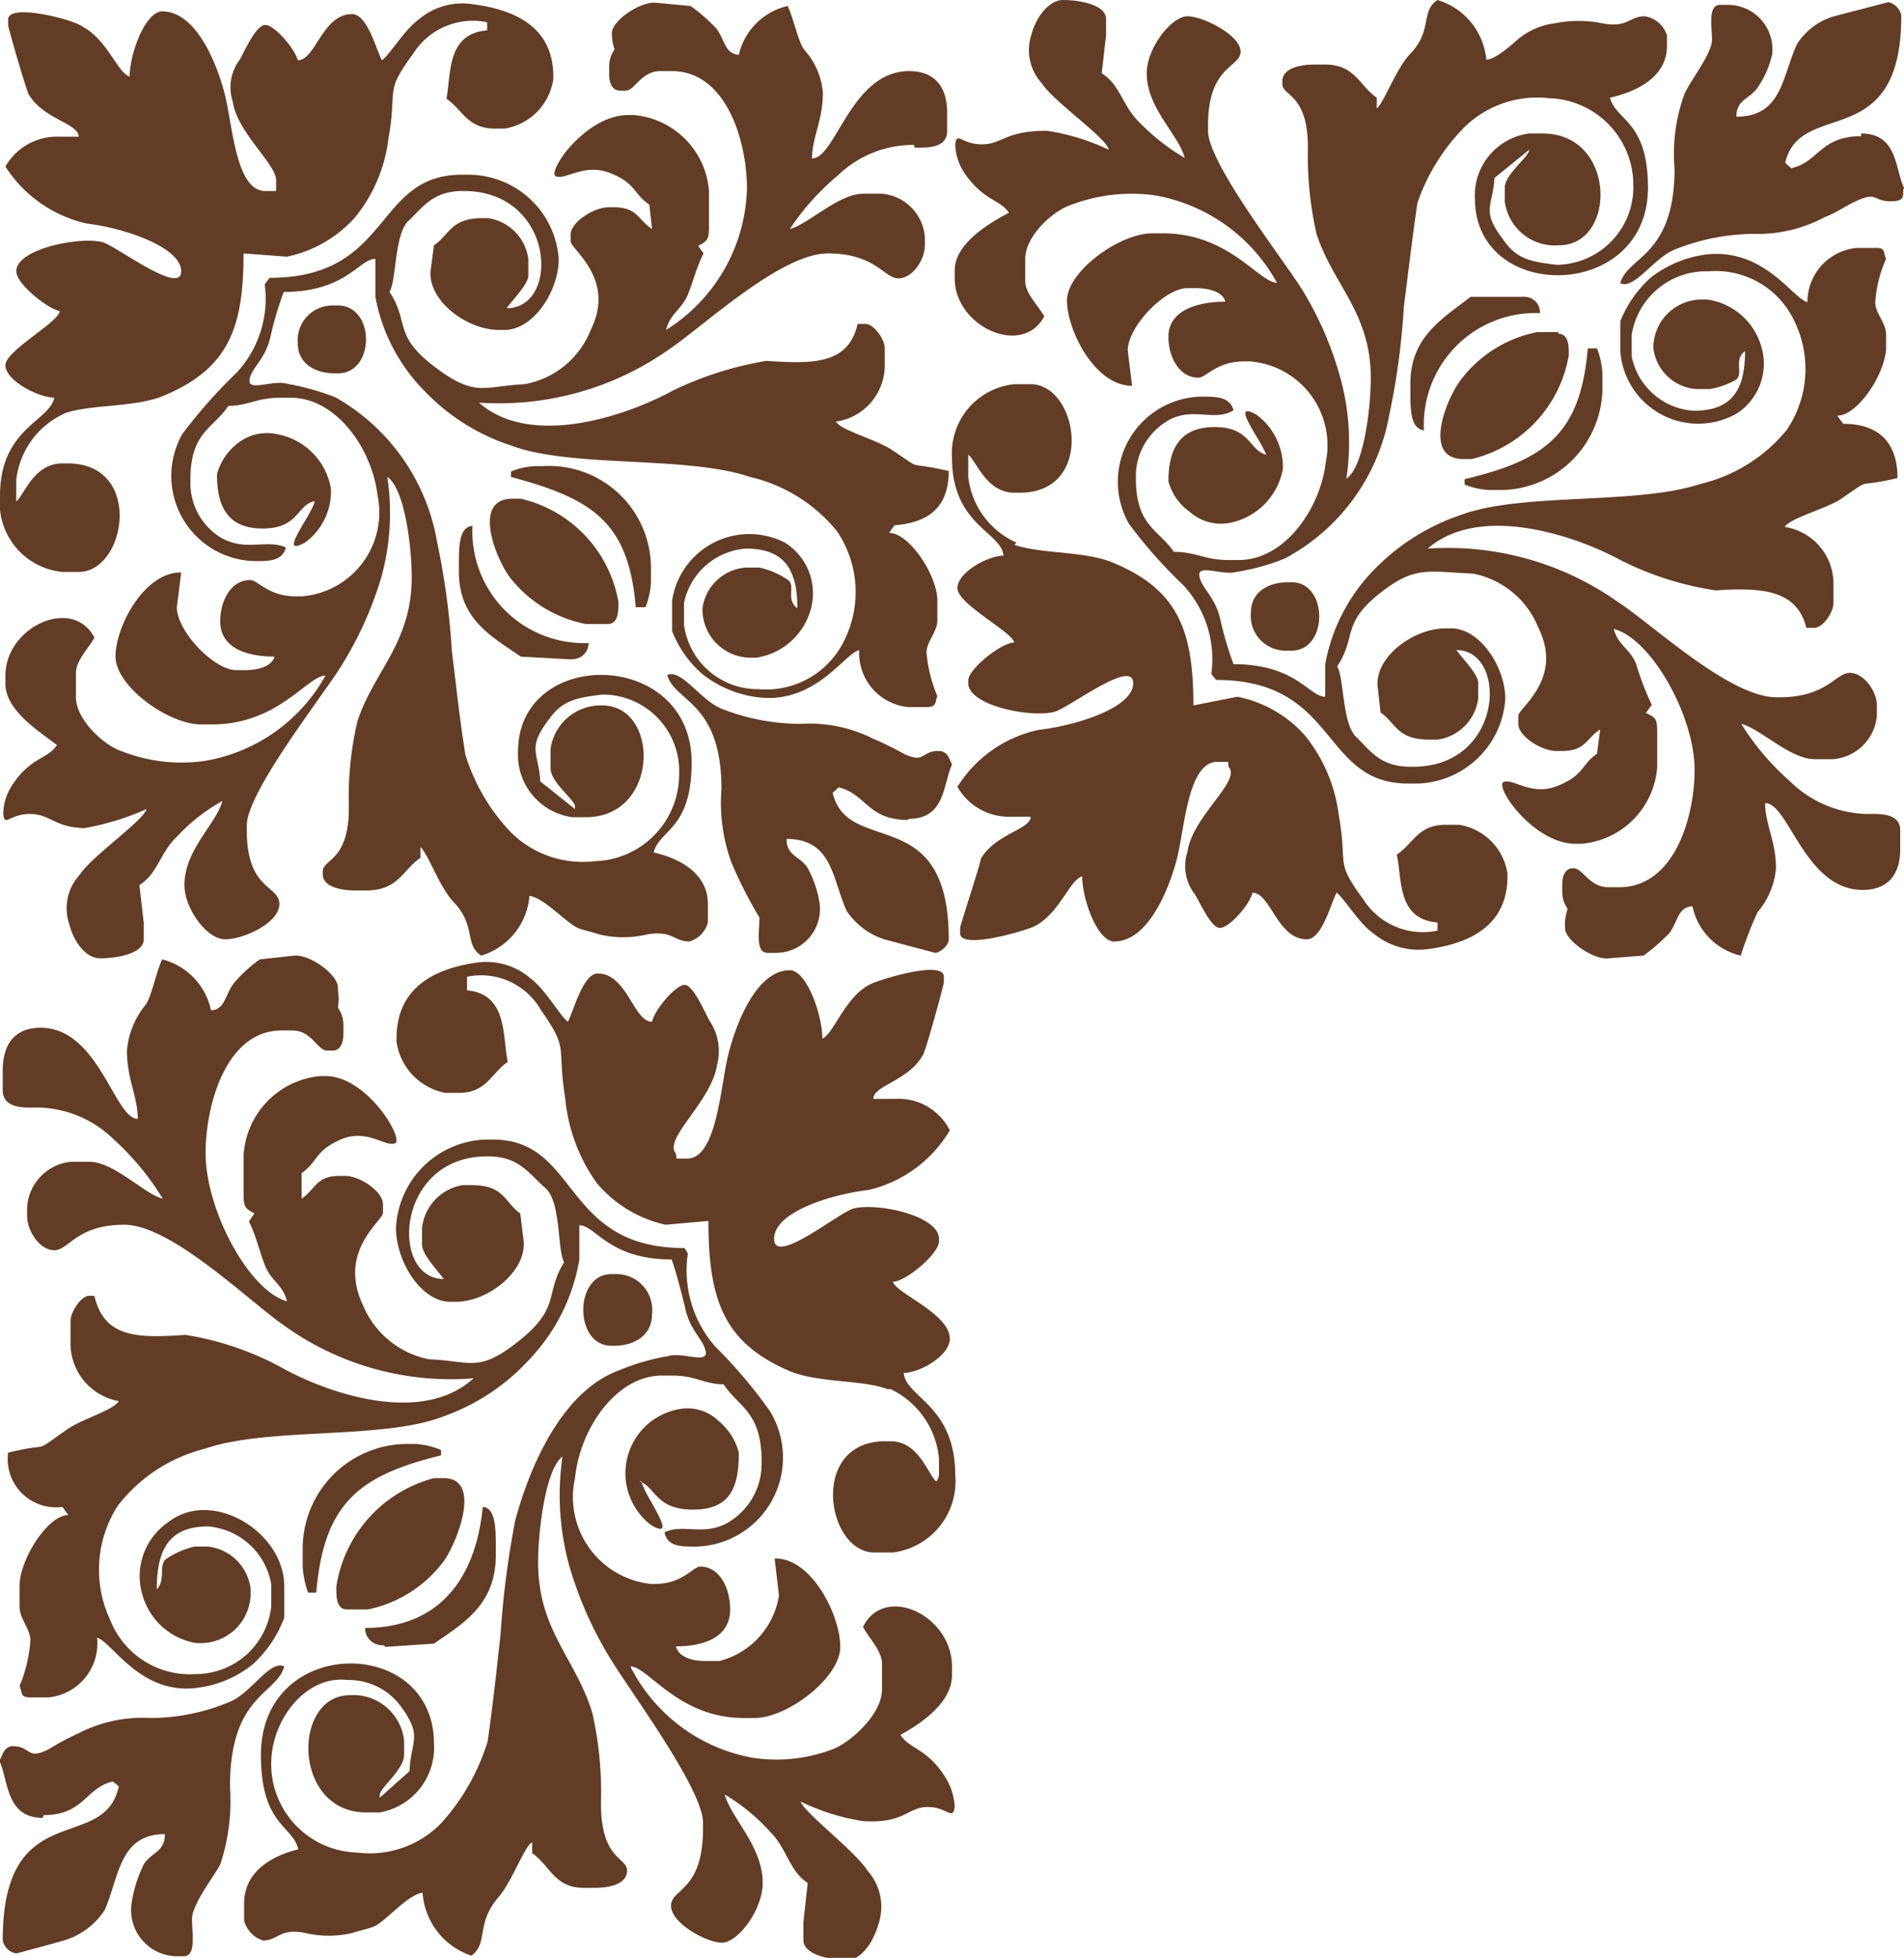 <svg xmlns="http://www.w3.org/2000/svg"  preserveAspectRatio="none" viewBox="0 0 35.1 36.08"><defs><style>.cls-1{fill:#623c25;fill-rule:evenodd;}</style></defs><title>4_l_u</title><g id="Layer_2" data-name="Layer 2"><g id="Layer_1-2" data-name="Layer 1"><path class="cls-1" d="M11.87,11.19h-.15c-.13-1.57-.8-2-2.3-2.4v-.1a1.29,1.29,0,0,1,.45-.1H10a1.88,1.88,0,0,1,2,1.85v.3a1.49,1.49,0,0,1-.1.45m-.7.31h-.4a2.34,2.34,0,0,1-1.4-.86c-.24-.31-.72-1.45.05-1.45h.15a2.37,2.37,0,0,1,1.8,1.9c0,.18,0,.41-.2.41m-.7.65-.9-.05c-.52-.36-1.14-.68-1.14-1.56v-.15c0-.31,0-.68.25-.7a2.06,2.06,0,0,0,2.14,2.16c0,.17-.13.31-.35.3M6.23,6.88H6.18c-.4,0-.69-.2-.69-.55a.64.64,0,0,1,.64-.7h.1c.69,0,.69,1.25,0,1.25M16.85,2.67a2,2,0,0,0-1.39.55,4.69,4.69,0,0,0-.9,1c.33-.08.9-.65,1.35-.65h.35a.87.87,0,0,1,.79.8v.15c0,.27-.23.61-.49.61s-.42-.46-1.3-.46h0c-.86,0-2.27,1.32-2.9,1.75a5.44,5.44,0,0,1-3.53,1c.94.83,2.67.27,3.57-.22a6.34,6.34,0,0,1,1.73-.55c.88.06,1.51.06,1.68-.68h.15c.14,0,.35.27.35.45v.35a1.05,1.05,0,0,1-.9,1c.1.16.68.31,1,.5.68.45.22.21,1.08.41,0,.64-.34.95-1,1l-.1.14c.37,0,.89.78.89,1.25v.36c0,.22-.2.39-.2.6a2.68,2.68,0,0,0,.2.8c-.05.11,0,.2-.2.2h-.34a1,1,0,0,1-.9-1.05c-.28.07-.81,1-1.87.87a2.08,2.08,0,0,1-1-.41,2,2,0,0,1-.58-.81v-.56A1.44,1.44,0,0,1,14.47,10a1.1,1.1,0,0,1,.47,1.25,1.23,1.23,0,0,1-1,.87h-.1a.89.89,0,0,1-.89-.91v0a.87.87,0,0,1,.79-.75H14a1.5,1.5,0,0,1,.53.23c.14.11-.05.36.17.52,0-.74-.26-1.1-.95-1.1a1.26,1.26,0,0,0-1.14,1v.41a1.37,1.37,0,0,0,1.37,1.18,1.6,1.6,0,0,0,1.59-.91,2,2,0,0,0-.14-2,2.91,2.91,0,0,0-1.6-1c-1.18-.4-3.29-.16-4.41-.58a3.87,3.87,0,0,1-1.59-1,3.32,3.32,0,0,1-.91-1.74V4.77c-.3,0-.54.61-1.69.61a6.53,6.53,0,0,0-.25.85c-.1.41-.35.55-.38.77s.43,0,.68.07a4.85,4.85,0,0,1,.9.25A3.8,3.8,0,0,1,8.06,10a13.51,13.51,0,0,1,.27,2c.09.71.14,1.23.25,1.91a3.61,3.61,0,0,0,.83,1.42,1.88,1.88,0,0,0,1.56.54,1.6,1.6,0,0,0,1.55-1.61v0a1.41,1.41,0,0,0-1.41-1.46c-.54.06-.76.13-1,.47-.4.53-.18.59-.15,1.13l.64.51,0-.05c0-.12-.45-.44-.45-.7V13.8a.93.93,0,0,1,.95-.8c1.07,0,1.06,2.06-.3,2.06h-.25a1.16,1.16,0,0,1-1-1.21c0-1.93,3.2-1.9,3.2.2,0,1.24-.59,1.23-.7,1.66.49.11,1,.39,1,.95V17a.5.5,0,0,1-.34.35c-.29,0-.31-.21-.78-.13a1.9,1.9,0,0,1-.88,0c-.42-.13-.36-.06-.68-.32-.14-.11-.42-.37-.61-.39a1.25,1.25,0,0,1-.89,1.1c-.32-.21-.08-.55-.52-1-.25-.27-.46-.88-.6-1l0,.2c-.33.22-.4.6-1,.6h-.2c-.25,0-.6-.06-.6-.3v-.05c0-.24.51-.18.48-1.26a6.08,6.08,0,0,1,.16-1.51c.3-.92,1-1.44,1-2.65,0-.56-.13-1.64-.45-1.85a4.42,4.42,0,0,1-.12,1.88,6.68,6.68,0,0,1-.74,1.62c-.35.56-1.73,2.31-1.73,2.92v.1c0,1.1.6,1,.6,1.35s-.66.65-1,.65-.75-.57-.75-1c0-.65.59-1.13.7-1.55a3.39,3.39,0,0,0-.84.66c-.31.29-.35.68-.69.89l.08.7v.3c0,.27-.51.35-.8.35s-.5-.34-.57-.62a.91.91,0,0,1,.19-.92c.22-.34,1.18-1,1.23-1.21a4.81,4.81,0,0,1-1.14.35C1,15.25.93,15,.55,15s-.46.25-.49,0a1,1,0,0,1,.17-.54c.34-.51.65-.47.82-.73C.71,13.47.1,13.09.1,12.6v-.15c0-.9,1.24-1.47,1.64-.7-.1.19-.34.42-.34.65v.45c0,.42.53.9.86,1a3,3,0,0,0,1.53.17A3.14,3.14,0,0,0,6,12.45c-.33,0-.87.9-2.09.9h-.2c-.61,0-1.57-.7-1.58-1.24s.52-1.57,1.21-1.56l-.08.64c0,.44.68,1.16,1.1,1.16h.15c.23,0,.5-.06.55-.25-.44,0-1-.12-1-.65,0-.37.19-.76.55-.76.15,0,.33.3.85.3h.1a1.55,1.55,0,0,0,1.4-1.86c-.1-.86-.76-1.8-1.6-1.8h-.2c-.43,0-.59.15-.95.15-.28.42-.7.48-.7,1.36v.1A1.18,1.18,0,0,0,4,9.86c.48.34.91.06,1.27.23-.06.22-.25.25-.5.25A1.57,1.57,0,0,1,3.36,8a9.33,9.33,0,0,1,1-1.13,2,2,0,0,0,.52-1.63l.09-.12c2.26,0,1.92-1.9,3.54-1.9h.1a1.67,1.67,0,0,1,1.69,1.55c0,.59-.46,1.31-1,1.31h-.1c-.61,0-1.33-.56-1.26-1.11L8,4.52c.29-.19.3-.5.9-.5H9a.88.88,0,0,1,.74.75v.31c0,.16-.32.48-.4.6,1,0,.89-2.16-.79-2.16H8.53c-.56,0-.74.31-1,.55s-.22,1.1-.35,1.31c.37.55.06.79.82,1.37s.89.37,1.67.33a1.62,1.62,0,0,0,1.22-1c.47-.94-.37-1.49-.37-1.63V4.32c0-.22.42-.5.7-.5h.1c.43,0,.44.23.7.4l-.05-.45c-.3-.2-.24-.39-.72-.58s-.82.13-1,.06.54-1.13,1.33-1.13h.1a1.52,1.52,0,0,1,1.39,1.4v.6c0,.27,0,.31-.2.41l.1.14c-.14.28-.18.49-.29.76s-.33.35-.4.65a3.17,3.17,0,0,0,1.49-2.61c0-.83-.36-2.16-1.39-2.16h-.2c-.37,0-.47.36-.65.36h-.1c-.15,0-.2-.15-.2-.31V1.21a.54.54,0,0,1,.1-.3.85.85,0,0,1-.05-.3v0c0-.23.52-.58.8-.56l.65.06a3.14,3.14,0,0,1,.48.42c.16.22.15.46.41.48a1.2,1.2,0,0,1,.9-.9c.11.23.19.64.3.8a1.35,1.35,0,0,1,.35.8c0,.51-.2.82-.2,1.21.44,0,.72-1.61,1.79-1.61.46,0,.7.28.7.76v.35c0,.33-.42.3-.6.3M14.56,4.32h0M5.78,9.24c-.31.08-.28.5-.94.5S4,9.31,4,8.74a1.07,1.07,0,0,1,.38-.57A.87.87,0,0,1,5.1,8a1.23,1.23,0,0,1,1,1,1.16,1.16,0,0,1-.48,1c-.54.3.17-.56.18-.77M1.19,7.62A1.53,1.53,0,0,0,.3,8.84v.25c0,.09,0,.09,0,.15.15-.12.32-.7.85-.7h.1c1.4,0,1.08,2,.2,2H1.15A1.28,1.28,0,0,1,0,9.14C0,7.89.91,7.77,1,7.33.66,7.31.1,7,.1,6.73s1-.8,1-1C.91,5.71.3,5.24.3,5V5c0-.41,1.14-.64,1.58-.54.25.06,1.46,1,1.46.54S2.23,4.19,1.6,4.12A2.41,2.41,0,0,1,.1,3.07a1.09,1.09,0,0,1,1-.55h.35c0-.25-.65-.32-.92-.78C.48,1.65.15.51.15.46V.36c0-.31,1.21,0,1.37.13.46.24.65.86.87.92,0-.42.29-1.2.6-1.2.62,0,1,.94,1.15,1.51s.2,1.8.75,1.8h.2c0-.14,0-.09,0-.2,0-.3-.72-.88-.8-1.45a.84.84,0,0,1,.13-.77c.09-.16.3-.64.47-.64s.54.43.6.65c.33,0,.45-.85,1-.85.28,0,.44.64.55.85.14-.09.41-.56.69-.76a1.24,1.24,0,0,1,1-.27c.83.11,1.47.46,1.47,1.33v.05a1.08,1.08,0,0,1-.9.91H9.13c-.52,0-.6-.35-.9-.55.09-.46,0-1.2.75-1.26V.41A1.3,1.3,0,0,0,7.61,1c-.53.72-.28.6-.45,1.56A2.83,2.83,0,0,1,6.55,4a2.31,2.31,0,0,1-1.26.73l-.8-.06C4.49,6.05,4.21,6.8,3,7.3c-.52.21-1.35.15-1.82.32m15.56,7.49c-.75,0-.77-.48-1.28-.6l-.11.1c.28,1.19,2.14.15,2.14,2.7,0,.13-.18.25-.25.25l-.94-.25a1.33,1.33,0,0,1-.69-.52c-.27-.59-.26-1.33-1.11-1.33,0,.31.23.31.38.52a2,2,0,0,1,.23.67.81.81,0,0,1-.81.91h-.15c-.23,0-.15-.4-.15-.65a8.35,8.35,0,0,1-.51-1,3.21,3.21,0,0,1-.19-1.37c0-1.61-.86-1.6-1-2.1.26-.12.61.46,1,.62a4,4,0,0,0,1.46.28,2.6,2.6,0,0,1,1.33.27,6,6,0,0,1,.57.28c.4.19.31-.05.64-.05.17,0,.2.14.25.25-.17.37-.12,1-.8,1"/><path class="cls-1" d="M29.42,6.42h-.15C29.14,8,28.48,8.48,27,8.83v.1a1.42,1.42,0,0,0,.45.1h.15a1.89,1.89,0,0,0,1.94-1.86v-.3a1.49,1.49,0,0,0-.1-.45m-.7-.3h-.4A2.32,2.32,0,0,0,26.93,7c-.25.32-.73,1.46.05,1.46h.15a2.38,2.38,0,0,0,1.79-1.91c0-.18,0-.4-.2-.4M28,5.47l-.89,0C26.6,5.87,26,6.2,26,7.07v.15c0,.32,0,.68.25.71a2.06,2.06,0,0,1,2.14-2.16c0-.18-.13-.32-.35-.3m-4.23,5.26h-.06c-.4,0-.69.2-.69.56a.64.64,0,0,0,.65.7h.1c.68,0,.68-1.26,0-1.26M34.41,15A2.09,2.09,0,0,1,33,14.4a4.74,4.74,0,0,1-.9-1.06c.34.08.9.65,1.35.65h.35a.88.88,0,0,0,.8-.8V13c0-.26-.24-.6-.5-.6s-.42.45-1.3.45h-.05c-.86,0-2.26-1.32-2.9-1.74a5.44,5.44,0,0,0-3.53-1c.94-.82,2.67-.27,3.57.22a5.78,5.78,0,0,0,1.74.55c.87-.06,1.5,0,1.67.69h.15c.15,0,.35-.28.35-.46v-.35a1.06,1.06,0,0,0-.9-1.05c.11-.16.68-.31,1-.49.68-.46.23-.21,1.08-.41,0-.65-.34-1-1-1l-.11-.15c.38,0,.89-.78.9-1.25V6.17c0-.23-.2-.39-.2-.6a2.35,2.35,0,0,1,.2-.8c-.06-.12,0-.21-.2-.2h-.35a1,1,0,0,0-.9,1c-.28-.08-.8-1-1.87-.88a2.12,2.12,0,0,0-1,.41,2.14,2.14,0,0,0-.58.82v.55A1.44,1.44,0,0,0,32,7.63a1.09,1.09,0,0,0,.47-1.24,1.21,1.21,0,0,0-1-.87h-.1a.89.89,0,0,0-.89.9v0a.86.86,0,0,0,.79.75h.25A1.48,1.48,0,0,0,32,7c.15-.11-.05-.37.17-.53,0,.74-.26,1.1-.95,1.1a1.25,1.25,0,0,1-1.14-1v-.4A1.39,1.39,0,0,1,31.5,5a1.6,1.6,0,0,1,1.58.92,2,2,0,0,1-.14,2,2.92,2.92,0,0,1-1.6,1c-1.18.39-3.28.15-4.41.57a4,4,0,0,0-1.59,1,3.35,3.35,0,0,0-.91,1.75v.6c-.3,0-.53-.6-1.69-.6a6.53,6.53,0,0,1-.25-.85c-.1-.41-.35-.56-.38-.78s.43,0,.68-.07a4,4,0,0,0,.9-.25,3.74,3.74,0,0,0,1.92-2.64,13.32,13.32,0,0,0,.27-2c.09-.7.15-1.23.25-1.91A3.68,3.68,0,0,1,27,2.34a1.92,1.92,0,0,1,1.56-.53,1.6,1.6,0,0,1,1.55,1.6v0a1.43,1.43,0,0,1-1.41,1.47c-.54-.06-.76-.13-1-.48-.4-.53-.18-.59-.15-1.12l.64-.52,0,0c0,.13-.45.45-.45.7v.25a.93.93,0,0,0,1,.81c1.07,0,1.06-2.06-.3-2.06h-.25a1.15,1.15,0,0,0-1,1.2c0,1.93,3.19,1.9,3.19-.2,0-1.24-.59-1.23-.7-1.66.49-.11,1.05-.38,1.05-.95V.65A.51.51,0,0,0,30.32.3c-.29,0-.31.22-.78.13a2.22,2.22,0,0,0-.88,0A1.31,1.31,0,0,0,28,.71c-.14.12-.42.38-.6.39a1.27,1.27,0,0,0-.9-1.1c-.32.21-.08.56-.51,1-.26.28-.47.88-.61,1l0-.2c-.32-.22-.4-.61-.95-.61h-.2c-.25,0-.59.06-.59.31v.05c0,.23.5.17.47,1.26a6.45,6.45,0,0,0,.16,1.5c.3.93,1,1.45,1,2.65,0,.57-.13,1.65-.45,1.86a4.47,4.47,0,0,0-.12-1.89A6.25,6.25,0,0,0,24,5.33c-.35-.56-1.73-2.32-1.73-2.92v-.1c0-1.11.6-1.06.6-1.36S22.18.3,21.89.3s-.75.58-.75,1.05c0,.65.59,1.13.7,1.56A3.93,3.93,0,0,1,21,2.25c-.31-.3-.35-.69-.69-.9l.08-.7V.35c0-.27-.51-.35-.79-.35s-.51.35-.58.62a.91.91,0,0,0,.19.92c.22.34,1.19,1,1.23,1.22a4,4,0,0,0-1.14-.35c-.78,0-.82.25-1.2.25s-.46-.25-.49,0a1,1,0,0,0,.17.53c.35.51.65.48.82.73-.34.18-1,.56-1,1.06v.15c0,.89,1.25,1.46,1.65.7-.11-.2-.35-.42-.35-.65V4.77c0-.43.53-.9.86-1a3.13,3.13,0,0,1,1.53-.17,3.19,3.19,0,0,1,2.25,1.61c-.33,0-.88-.91-2.1-.91h-.2c-.6,0-1.57.7-1.57,1.24s.51,1.57,1.2,1.57l-.08-.65c0-.44.68-1.15,1.1-1.15h.15c.23,0,.5.06.55.25-.44,0-1.05.12-1.05.65,0,.37.2.75.55.75.15,0,.33-.3.85-.3h.1a1.55,1.55,0,0,1,1.4,1.86c-.1.86-.76,1.8-1.6,1.8h-.2c-.43,0-.59-.15-1-.15-.28-.41-.7-.48-.7-1.35v-.1a1.19,1.19,0,0,1,.53-.93c.48-.33.91,0,1.27-.23-.06-.21-.24-.25-.5-.25a1.57,1.57,0,0,0-1.43,2.34,8.74,8.74,0,0,0,1,1.13,2,2,0,0,1,.52,1.64l.09.11c2.26,0,1.92,1.91,3.54,1.91h.1a1.67,1.67,0,0,0,1.69-1.56c0-.58-.46-1.3-1-1.3h-.1c-.61,0-1.33.55-1.25,1.1l.05.45c.29.2.3.5.9.5h.15a.88.88,0,0,0,.75-.75v-.3c0-.16-.33-.49-.4-.6.95,0,.88,2.15-.8,2.15h-.05c-.56,0-.74-.3-1-.55s-.22-1.09-.35-1.3c.37-.55.06-.79.83-1.38.62-.48.88-.36,1.67-.33a1.63,1.63,0,0,1,1.21,1c.47.94-.37,1.48-.37,1.62v.15c0,.23.43.5.7.5h.1c.44,0,.44-.22.71-.4l-.06.45c-.29.2-.23.39-.72.59s-.82-.14-1-.07.54,1.14,1.33,1.14h.1a1.53,1.53,0,0,0,1.4-1.41v-.6c0-.27,0-.31-.21-.4l.11-.15a5.4,5.4,0,0,1-.29-.76c-.11-.27-.34-.35-.41-.64.69.18,1.49,1.6,1.49,2.6,0,.84-.36,2.16-1.39,2.16h-.2c-.36,0-.46-.35-.65-.35H29c-.15,0-.2.15-.2.3v.15a.54.54,0,0,0,.1.3.9.9,0,0,0-.05.3v.05c0,.23.52.59.8.56l.65-.05a3.8,3.8,0,0,0,.48-.42c.16-.23.15-.47.42-.49a1.18,1.18,0,0,0,.89.91,7.07,7.07,0,0,1,.31-.8,1.43,1.43,0,0,0,.34-.81c0-.5-.2-.81-.2-1.2.44,0,.73,1.6,1.8,1.6.45,0,.69-.27.69-.75v-.35c0-.33-.41-.3-.59-.3m-2.3-1.66h0M23.34,8.38c-.32-.09-.29-.51-.95-.51s-.85.43-.85,1a1,1,0,0,0,.39.56.87.87,0,0,0,.72.21,1.24,1.24,0,0,0,1-1,1.2,1.2,0,0,0-.49-1c-.54-.3.17.57.19.78M18.74,10a1.51,1.51,0,0,1-.89-1.21V8.53c0-.1,0-.09,0-.15.15.11.33.7.85.7h.1c1.4,0,1.08-2,.2-2H18.7a1.28,1.28,0,0,0-1.15,1.36c0,1.24.91,1.36.95,1.8-.29,0-.85.31-.85.6s1,.8,1.05,1c-.24,0-.85.49-.85.7v.05c0,.41,1.14.64,1.58.53.26-.06,1.46-1,1.46-.53s-1.11.79-1.74.86a2.34,2.34,0,0,0-1.5,1.05,1.09,1.09,0,0,0,1,.55H19c0,.24-.65.31-.92.78,0,.08-.38,1.22-.38,1.27v.1c0,.31,1.21-.05,1.37-.13.46-.23.65-.86.88-.92,0,.42.28,1.2.59,1.2.62,0,1-.94,1.15-1.5s.2-1.81.75-1.81h.2c0,.15.05.09.05.2,0,.3-.72.88-.8,1.46a.84.84,0,0,0,.13.77c.1.15.3.63.47.63s.55-.43.6-.65c.33,0,.46.86,1,.86.28,0,.44-.65.55-.86.14.1.41.57.69.76a1.3,1.3,0,0,0,1,.28c.82-.11,1.46-.47,1.46-1.34v-.05a1.07,1.07,0,0,0-.89-.9h-.25c-.51,0-.59.34-.9.55.1.45,0,1.19.75,1.25v.15a1.3,1.3,0,0,1-1.37-.58c-.53-.72-.28-.59-.45-1.55a2.91,2.91,0,0,0-.61-1.45,2.24,2.24,0,0,0-1.26-.73L22,13c0-1.38-.28-2.13-1.48-2.63-.52-.22-1.34-.16-1.82-.33M34.31,2.51c-.76,0-.78.48-1.29.59L32.91,3c.28-1.2,2.14-.15,2.14-2.71a.31.31,0,0,0-.24-.25l-1,.26a1.21,1.21,0,0,0-.68.51c-.28.59-.27,1.34-1.12,1.34,0-.31.23-.32.38-.52A1.76,1.76,0,0,0,32.67,1a.82.82,0,0,0-.81-.91h-.15c-.23,0-.15.4-.15.65s-.43.79-.51,1a3.24,3.24,0,0,0-.18,1.37c0,1.62-.87,1.61-1,2.11.26.12.61-.46,1-.62a4,4,0,0,1,1.46-.29A2.6,2.6,0,0,0,33.64,4c.22-.08.37-.2.57-.29.4-.19.32,0,.64,0s.2-.14.25-.25c-.17-.36-.12-1-.79-1"/><path class="cls-1" d="M5.68,29.35h.15c.14-1.66.8-2.16,2.3-2.53v-.1a1.56,1.56,0,0,0-.45-.11H7.53a1.93,1.93,0,0,0-1.95,1.95v.31a1.7,1.7,0,0,0,.1.48m.7.31h.4a2.33,2.33,0,0,0,1.4-.89c.24-.33.72-1.53,0-1.53H8a2.45,2.45,0,0,0-1.8,2c0,.19,0,.42.2.42m.7.69.9-.06c.53-.37,1.14-.71,1.14-1.63v-.15c0-.33,0-.72-.24-.74C8.77,29.1,8.09,30,6.73,30c0,.18.14.33.35.32m4.24-5.52h0c.4,0,.7-.21.7-.58a.66.66,0,0,0-.65-.74h-.1c-.69,0-.69,1.32,0,1.32M.7,20.41A2.05,2.05,0,0,1,2.1,21,4.94,4.94,0,0,1,3,22.09c-.33-.08-.9-.68-1.35-.68H1.3a.9.9,0,0,0-.8.84v.16c0,.27.23.63.5.63s.41-.47,1.29-.47h0c.86,0,2.27,1.38,2.91,1.83a5.26,5.26,0,0,0,3.53,1c-.95.87-2.68.29-3.58-.22a5.52,5.52,0,0,0-1.73-.58c-.88.06-1.5.06-1.68-.72H1.64c-.14,0-.34.29-.34.47v.37a1.08,1.08,0,0,0,.89,1.1c-.1.17-.68.33-.95.52-.69.48-.23.22-1.09.43a.89.89,0,0,0,1,1l.11.15c-.38,0-.9.82-.9,1.31v.37c0,.24.2.41.2.63a2.59,2.59,0,0,1-.2.84c.06.12,0,.21.2.21H.9a1,1,0,0,0,.89-1.1c.28.08.81,1.08,1.87.92a2,2,0,0,0,1-.43,2.19,2.19,0,0,0,.58-.86v-.58c0-1-1.34-1.82-2.15-1.17a1.2,1.2,0,0,0-.47,1.31,1.24,1.24,0,0,0,1,.91h.1a.92.92,0,0,0,.9-.94v-.06a.89.89,0,0,0-.8-.78H3.59a1.58,1.58,0,0,0-.53.23c-.14.12,0,.38-.17.56,0-.78.26-1.16.95-1.16A1.29,1.29,0,0,1,5,29.19v.42a1.4,1.4,0,0,1-1.38,1.24,1.58,1.58,0,0,1-1.59-1,2.18,2.18,0,0,1,.14-2.1,2.92,2.92,0,0,1,1.6-1.05c1.18-.41,3.29-.16,4.41-.6a3.91,3.91,0,0,0,1.59-1.06,3.5,3.5,0,0,0,.91-1.83v-.63c.3,0,.54.63,1.7.63.07.17.2.68.25.89.09.43.34.58.38.81s-.44,0-.69.08a4.17,4.17,0,0,0-.9.26c-1,.36-1.61,1.63-1.92,2.76a16.61,16.61,0,0,0-.27,2.08c-.08.74-.14,1.29-.24,2a4,4,0,0,1-.84,1.49,1.83,1.83,0,0,1-1.56.56A1.63,1.63,0,0,1,5,32.5v0c0-.82.65-1.63,1.4-1.54a1.19,1.19,0,0,1,1,.5c.4.55.17.62.15,1.18L7,33.13l0-.05c0-.13.45-.47.45-.74v-.26a.94.94,0,0,0-1-.84c-1.07,0-1.06,2.16.3,2.16H7a1.21,1.21,0,0,0,1-1.27c0-2-3.19-2-3.19.21,0,1.3.58,1.29.69,1.74-.49.12-1,.41-1,1v.31a.52.52,0,0,0,.35.37c.28,0,.3-.23.77-.14a1.9,1.9,0,0,0,.88,0c.42-.13.37-.06.68-.33.14-.12.42-.39.61-.41a1.32,1.32,0,0,0,.9,1.16c.32-.23.07-.59.51-1.09.25-.3.47-.93.61-1l0,.2c.33.23.41.64.95.64h.2c.26,0,.6-.06.6-.32v0c0-.25-.51-.19-.48-1.33a6.53,6.53,0,0,0-.16-1.57c-.3-1-1-1.52-1-2.78,0-.59.14-1.72.45-1.95a4.9,4.9,0,0,0,.12,2,7,7,0,0,0,.74,1.69c.35.59,1.73,2.43,1.73,3.06v.11c0,1.16-.59,1.1-.59,1.42s.65.68.94.68.75-.6.75-1.1c0-.68-.58-1.19-.7-1.63a3.59,3.59,0,0,1,.84.69c.31.31.35.72.69.94l-.08.73v.32c0,.28.51.37.8.37s.5-.37.58-.65a1,1,0,0,0-.2-1c-.22-.35-1.18-1.08-1.23-1.27a4,4,0,0,0,1.15.36c.77.05.82-.26,1.19-.26s.46.26.5,0a1.14,1.14,0,0,0-.18-.56c-.34-.53-.65-.5-.82-.77.35-.19.95-.58.95-1.1v-.16c0-.94-1.24-1.53-1.64-.73.1.2.35.44.35.68v.47c0,.45-.54.94-.87,1.09a2.9,2.9,0,0,1-1.53.17,3.15,3.15,0,0,1-2.24-1.68c.33,0,.88.95,2.09.95h.2c.61,0,1.57-.74,1.58-1.3s-.51-1.65-1.21-1.64l.08.68a1.48,1.48,0,0,1-1.1,1.21H13c-.23,0-.49-.07-.54-.27.43,0,1-.12,1-.68,0-.39-.19-.79-.55-.79-.14,0-.32.32-.84.32H12a1.61,1.61,0,0,1-1.4-1.95c.09-.91.76-1.89,1.6-1.89h.2c.43,0,.58.16.94.16.28.43.7.5.7,1.42V27a1.25,1.25,0,0,1-.53,1c-.48.35-.91.06-1.26.24.05.23.24.26.49.26A1.64,1.64,0,0,0,14.19,26a8.86,8.86,0,0,0-1-1.18,2.13,2.13,0,0,1-.51-1.72L12.62,23c-2.27,0-1.93-2-3.54-2H9a1.71,1.71,0,0,0-1.7,1.63c0,.61.46,1.36,1,1.36h.1c.61,0,1.33-.58,1.25-1.15l-.06-.48c-.29-.2-.29-.52-.89-.52H8.53a.9.9,0,0,0-.75.79v.31c0,.18.32.51.4.63-1,0-.89-2.26.8-2.26H9c.57,0,.75.32,1.05.58s.22,1.15.35,1.37c-.36.58-.06.83-.82,1.44s-.89.38-1.67.35a1.67,1.67,0,0,1-1.22-1c-.47-1,.37-1.55.37-1.7v-.16c0-.23-.42-.52-.7-.52h-.1c-.43,0-.43.23-.7.42l0-.47c.3-.21.24-.41.72-.62s.82.14,1,.07S6.77,19.83,6,19.83h-.1A1.56,1.56,0,0,0,4.49,21.3v.63c0,.29,0,.33.2.43l-.1.15c.14.29.18.51.29.8s.34.37.41.67c-.7-.19-1.5-1.68-1.5-2.73,0-.87.37-2.26,1.4-2.26h.2c.36,0,.46.37.64.37h.1c.16,0,.2-.16.2-.32v-.16a.54.54,0,0,0-.1-.31,1,1,0,0,0,0-.32V18.2c0-.24-.51-.61-.8-.59l-.64.07a2.51,2.51,0,0,0-.48.44c-.17.23-.16.48-.42.5a1.23,1.23,0,0,0-.9-.94c-.11.23-.19.66-.3.83a1.54,1.54,0,0,0-.35.85c0,.53.2.85.2,1.26-.43,0-.72-1.68-1.79-1.68-.46,0-.7.28-.7.79v.36c0,.35.42.32.6.32M3,22.14H3m8.78,5.16c.31.09.29.52,1,.52s.84-.45.84-1.05a1.12,1.12,0,0,0-.38-.59.82.82,0,0,0-.73-.21,1.2,1.2,0,0,0-.5,2.14c.54.31-.17-.6-.18-.81m4.59-1.7a1.58,1.58,0,0,1,.89,1.28v.26a.21.21,0,0,1-.05.16c-.15-.12-.32-.74-.84-.74h-.1c-1.41,0-1.09,2.05-.2,2.05h.34a1.32,1.32,0,0,0,1.15-1.42c0-1.3-.91-1.43-.95-1.89.3,0,.85-.32.85-.63,0-.46-1-.84-1.05-1.05.24,0,.85-.52.85-.74v-.05c0-.43-1.14-.67-1.57-.56-.26.06-1.47,1.07-1.47.56s1.11-.83,1.74-.9a2.37,2.37,0,0,0,1.5-1.1,1.06,1.06,0,0,0-1-.58H16.1c0-.25.66-.33.92-.82.05-.08.38-1.28.38-1.33V18c0-.32-1.21.06-1.36.14-.47.24-.66.9-.88,1,0-.44-.29-1.26-.6-1.26-.62,0-1,1-1.14,1.58s-.21,1.89-.75,1.89h-.2c0-.15-.05-.09-.05-.21,0-.31.71-.92.8-1.52a1,1,0,0,0-.14-.81c-.09-.16-.3-.66-.46-.66s-.55.45-.6.68c-.34,0-.46-.89-1-.89-.27,0-.44.67-.55.89-.14-.1-.41-.59-.69-.8a1.25,1.25,0,0,0-1-.29c-.82.12-1.47.49-1.47,1.4v.06a1.12,1.12,0,0,0,.9.94h.25c.51,0,.59-.36.9-.57-.1-.48,0-1.25-.75-1.32V18a1.27,1.27,0,0,1,1.36.61c.53.76.29.62.45,1.63A3.19,3.19,0,0,0,11,21.8a2.31,2.31,0,0,0,1.27.77l.79-.07c0,1.45.28,2.24,1.48,2.76.53.23,1.35.16,1.82.34M.8,33.45c.75,0,.77-.5,1.28-.62l.11.09c-.27,1.26-2.14.16-2.14,2.84A.31.31,0,0,0,.3,36s.86-.23.94-.26a1.37,1.37,0,0,0,.69-.54c.27-.62.27-1.4,1.11-1.4,0,.32-.23.33-.38.54a2.37,2.37,0,0,0-.23.71.85.85,0,0,0,.81,1h.15c.23,0,.15-.42.15-.69s.43-.82.52-1a3.74,3.74,0,0,0,.18-1.44c0-1.69.86-1.69,1-2.21-.26-.13-.61.49-1,.65a3.79,3.79,0,0,1-1.46.3,2.59,2.59,0,0,0-1.33.28,5,5,0,0,0-.56.3c-.4.2-.32-.06-.65-.06-.16,0-.19.15-.25.27.17.38.12,1.05.8,1.05"/></g></g></svg>